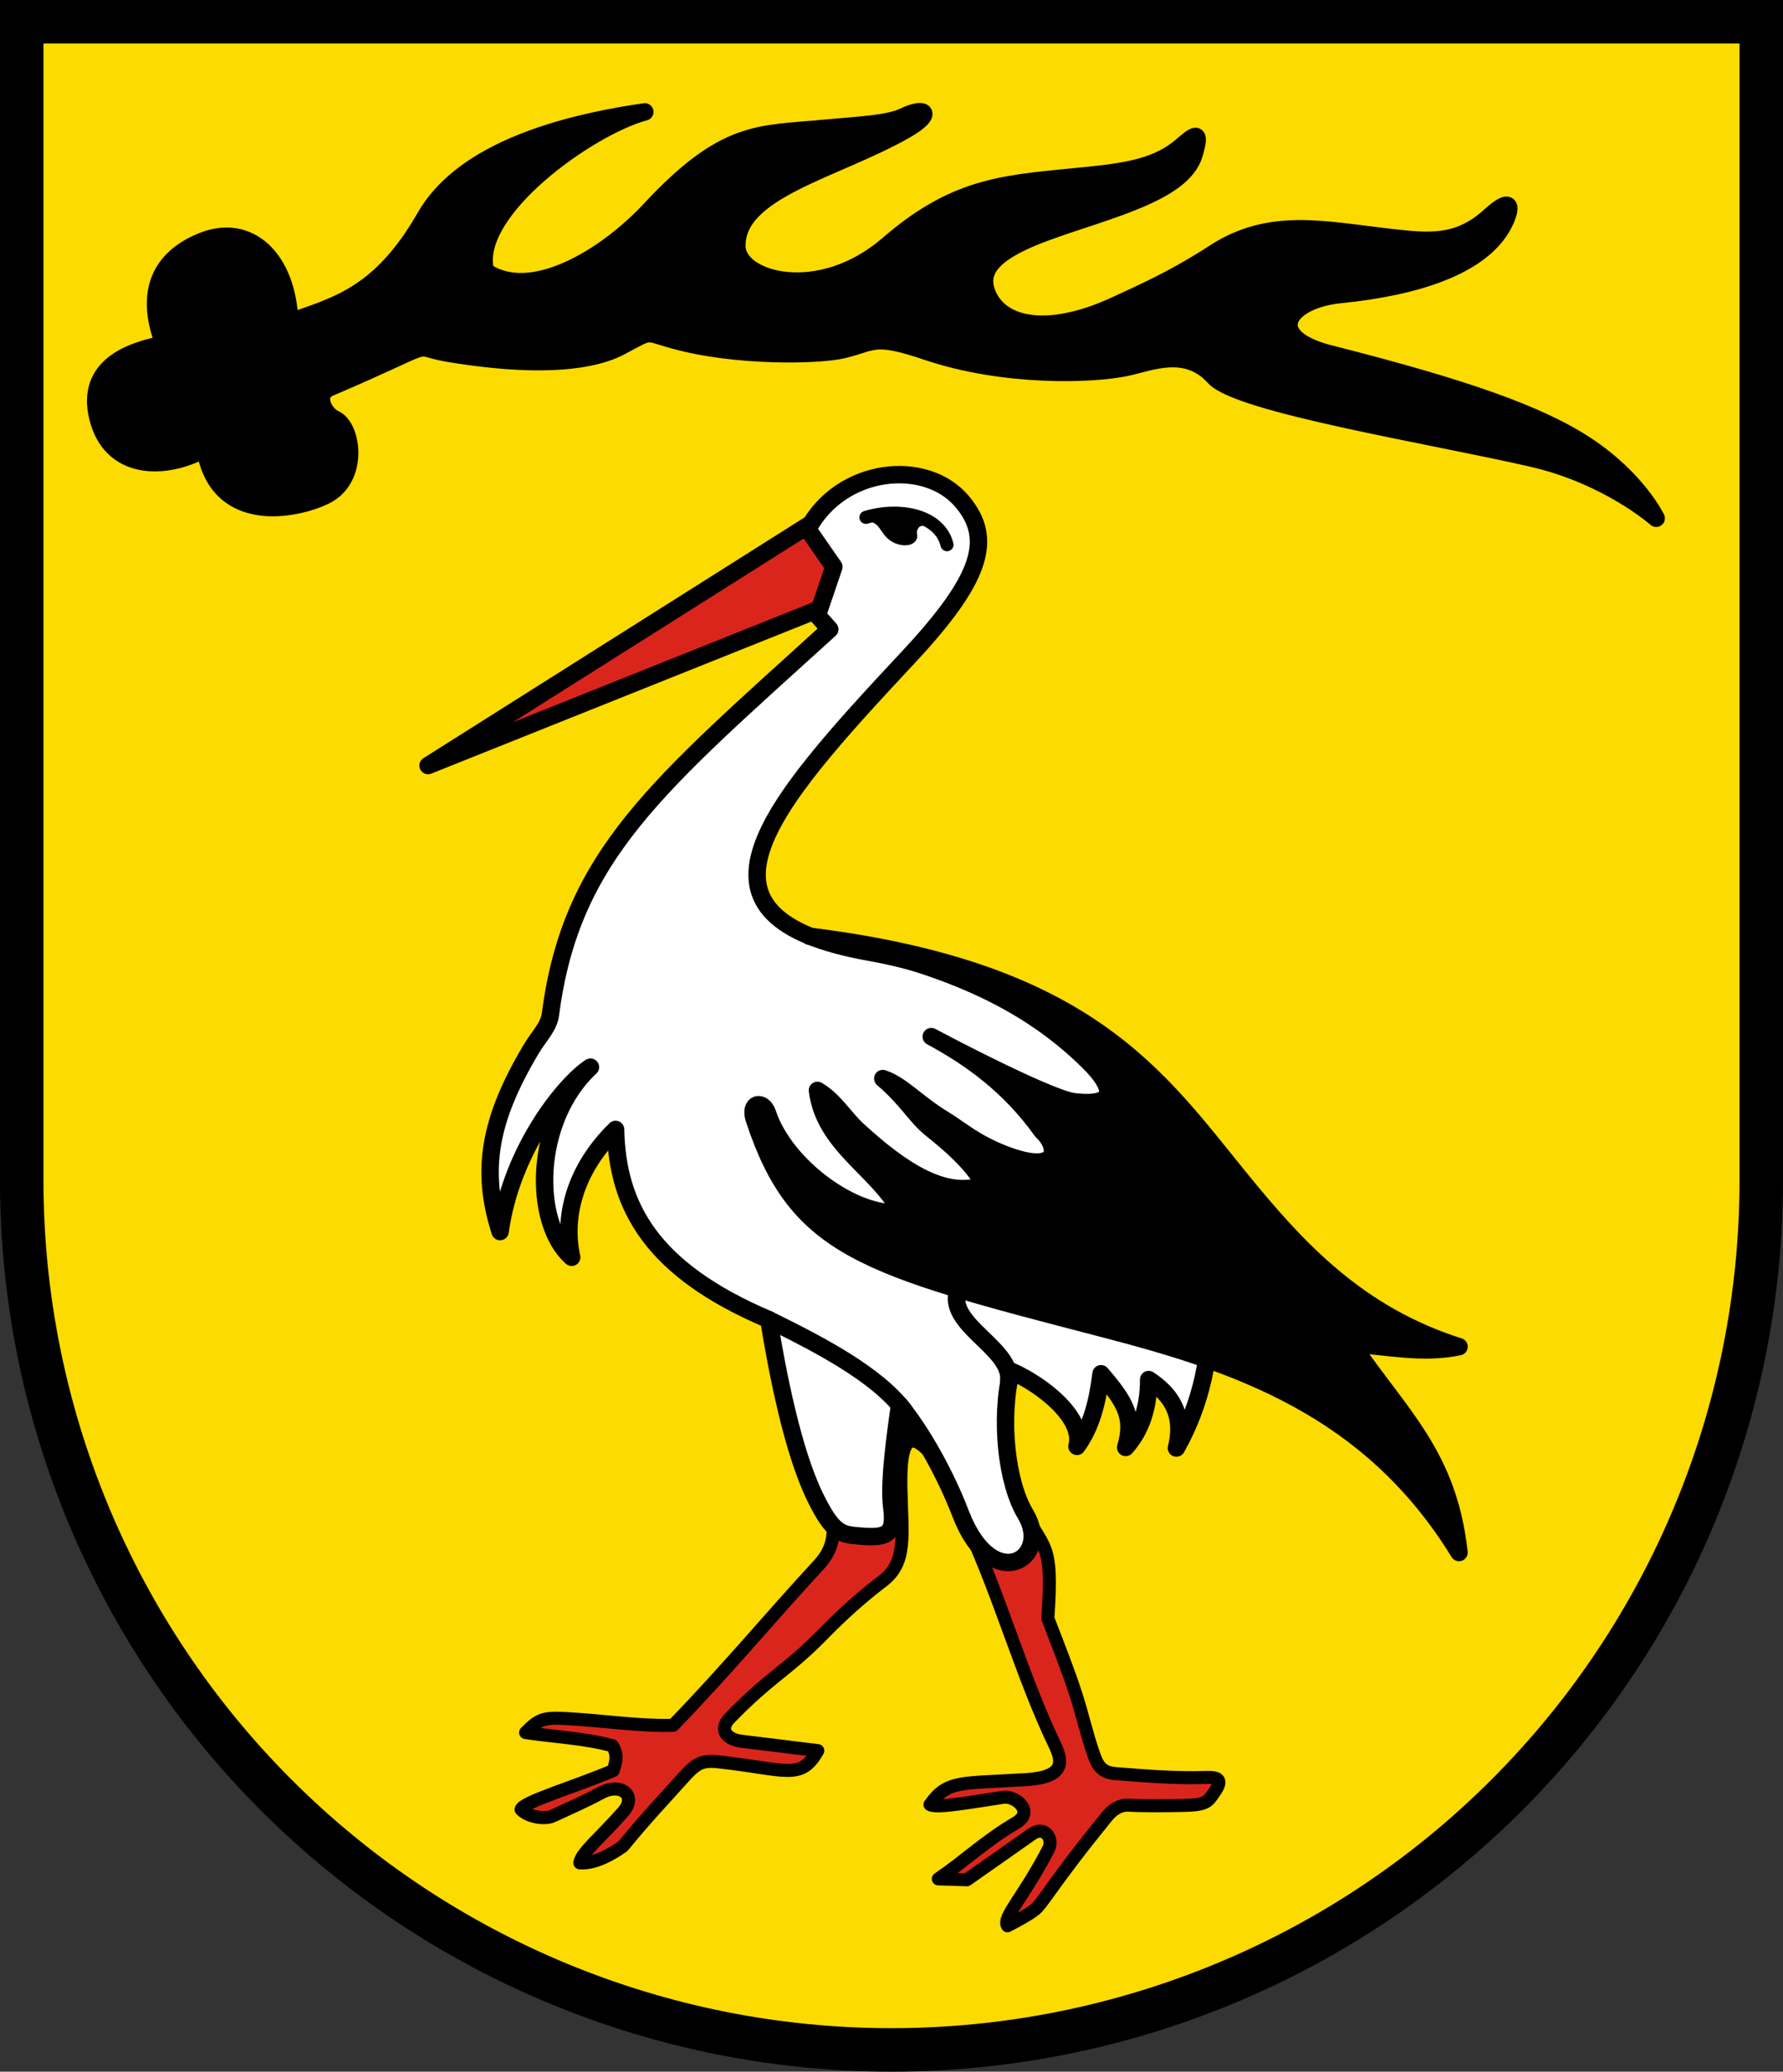 <?xml version="1.0" encoding="UTF-8"?>
<!-- Created with Inkscape (http://www.inkscape.org/) -->
<svg width="205mm" height="238.17mm" version="1.1" viewBox="0 0 205 238.17" xmlns="http://www.w3.org/2000/svg">
 <rect x="0" y="0" width="205" height="238.17" fill="#333333" stroke="none"/>
 <title>Wappen der Stadt Großbottwar</title>
 <g transform="translate(-205.48 -250.13)">
  <path d="m207.98 252.63 2.1e-4 133.24c4e-5 26.503 10.536 51.921 29.289 70.662 18.754 18.741 44.189 29.269 70.71 29.269 26.522 8e-5 51.957-10.528 70.711-29.269 18.754-18.741 29.29-44.158 29.289-70.662l-7.9e-4 -133.24z" fill="#fcdb00"/>
  <path d="m381.68 302.82c-11.435-2.636-33.774-6.224-36.584-9.332-3.222-3.564-7.365-1.699-10.137-1.115-3.836 0.808-13.946 1.194-22.928-1.84-6.16-2.081-6.008-1.068-9.617-0.202-2.785 0.668-12.296 0.891-19.499-1.115-3.398-0.947-2.401-1.205-6.041 0.733-4.65 2.476-12.992 1.957-19.912 0.78-4.73-0.804-0.201-1.76-13.58 3.968-1.807 0.774-0.68 3.036 0.58 3.601 2.066 0.926 2.885 6.866-1.096 8.818-3.424 1.678-12.376 3.448-13.818-5.378-4.745 2.583-10.803 2.429-12.308-3.558-1.505-5.988 3.843-7.751 7.612-8.474-1.976-5.047-1.211-9.509 4.264-11.795 5.475-2.286 9.936 1.929 10.172 9.261 4.978-1.876 10.278-2.816 15.582-12.086 3.975-6.948 13.977-10.471 25.249-12.094-6.46 1.725-20.119 11.458-18.31 18.342 5.228 3.559 13.763-1.565 18.929-7.109 8.591-9.222 12.449-8.633 19.884-9.332 3.991-0.375 7.423-0.484 9.292-1.375 2.545-1.212 3.458-0.31 0.12 1.585-8.089 4.593-19.47 6.884-19.331 13.367 0.085 3.961 9.532 6.578 17.374-0.207 8.219-7.111 13.863-7.004 23.315-7.992 4.562-0.477 7.821-1.094 10.441-3.34 1.547-1.326 2.282-1.954 1.453 0.893-1.321 4.537-10.072 6.439-17.065 9.006-5.365 1.97-7.784 3.988-6.841 6.776 1.402 4.147 7.192 5.27 15.176 1.475 2.022-0.961 6.112-2.668 11.054-5.88 6.371-4.141 12.474-2.651 20.158-1.777 4.471 0.508 7.839 0.881 11.498-2.435 3.108-2.816 2.187-0.227 1.568 0.945-2.517 4.759-9.928 7.176-18.745 8.057-6.193 0.618-8.894 4.871-1.198 6.822 15.39 3.903 24.101 6.942 29.576 10.592 5.817 3.878 7.934 8.311 7.934 8.311s-5.47-4.877-14.223-6.895z" fill="#000000" stroke="#000000" stroke-linejoin="round" stroke-width="2"/>
  <g fill="#da251d" stroke="#000000" stroke-linejoin="round">
   <path d="m301.87 308.34-47.173 29.801 47.44-18.976z" stroke-width="2"/>
   <path d="m316.59 425.32c3.901 8.392 6.42 17.635 10.156 25.391 0.972 2.017 1.135 3.742-3.306 4.017-7.496 0.464-9.02 0.025-11.032 2.87 0.778 0.471 4.999-0.343 8.446-0.844 1.359-0.198 3.644 1.636 1.428 2.948-3.618 2.142-5.63 4.185-8.917 6.435l3.283 0.101 7.492-5.261c1.429-1.004 2.519 0.522 1.888 1.739-2.907 5.61-5.311 7.854-4.712 8.813 1.327-0.689 2.414-1.299 2.986-1.737 1.015-0.676 1.941-2.844 8.497-10.881 0.546-0.67 1.398-1.312 2.477-1.248 1.586 0.095 4.108 0.074 6.399 0.026 2.515-0.053 2.685-0.452 3.386-1.452 1.001-1.428 0.672-1.823-0.988-1.763-3.564 0.128-7.126-0.191-10.323-0.437-1.606-0.123-2.068-0.913-2.54-2.266-0.763-2.188-1.267-4.47-1.989-6.719-0.935-2.913-2.102-5.817-3.266-8.86 0.639-9.099-0.467-7.694-3.018-12.81z" stroke-width="1.5"/>
   <path d="m301.1 424.47c0.312 1.657 0.371 3.565-1.489 5.576-5.652 6.111-10.348 11.825-16.737 18.436-4.02 0.109-7.862-0.531-12.293-0.774-2.664-0.147-3.145 0.075-4.667 1.609 3.219 0.481 6.936 0.659 9.997 1.522 0.573 1.032 0.462 1.644 0.076 2.841-4.212 1.817-10.405 3.612-10.598 4.482 0.767 0.83 2.693 1.193 3.668 0.734 1.86-0.876 3.778-1.686 5.485-2.628 2.31-1.275 4.247 0.278 2.578 2.173-2.609 2.962-4.817 4.717-4.974 5.853 1.54 0.132 3.455-0.835 4.949-1.906 2.785-3.395 4.808-5.494 6.578-7.483 1.816-2.041 2.334-2.465 4.595-2.208 7.67 0.872 9.299 2.153 11.236-1.304l-8.792-1.083c-1.582-0.195-2.608-1.235-1.407-2.576 4.751-4.915 6.633-5.471 10.805-9.738 2.127-2.176 4.43-4.267 6.818-6.071 2.874-2.171 2.247-5.203 2.131-10.842-0.14-6.818 1.638-6.277 4.392-2.695l-3.631-4.283z" stroke-width="1.5"/>
  </g>
  <path d="m300.88 322.48-1.421-1.606 1.897-5.576-3.005-4.324c3.807-7.162 13.552-8.15 17.74-3.196 3.631 4.295 2.282 8.866-6.251 17.994-16.301 17.439-27.031 29.809-4.33 33.844 31.83 5.658 46.671 36.735 35.227 56.99 0.97-3.932-0.652-6.198-3.191-7.874 6e-3 3.236-0.885 5.831-2.643 7.807 1.027-3.483-0.06-5.241-2.833-8.475-0.407 3.291-1.111 6.061-2.769 8.351 0.881-3.193-3.82-6.995-7.561-8.651-1.341 5.525-0.538 12.831 1.65 16.453 3.069 5.079-3.814 9.432-7.466-0.071-1.811-4.713-4.572-9.543-7.015-12.509-0.89 6.137-1.176 9.635-0.893 11.855 0.423 3.323-0.743 3.546-4.45 3.158-1.639-0.172-2.605-0.836-4.325-4.32-2.602-5.272-4.356-14.257-5.373-20.49-13.473-5.713-17.434-12.995-17.613-21.865-4.698 4.607-6.078 10.065-5.045 14.7-4.505-3.948-4.418-15.737 2.156-21.858-2.983 1.93-9.099 9.552-10.389 18.906-2.298-7.14-1.165-12.991 3.513-20.876 1.022-1.722 2.089-2.643 2.282-4.132 2.373-18.313 12.354-26.279 32.109-44.233z" fill="#ffffff" stroke="#000000" stroke-linejoin="round" stroke-width="2"/>
  <path d="m298.53 357.76c13.662 2.736 24.067 6.437 32.166 14.494 2.611 2.598 3.697 5.164-1.746 4.538-1.847-0.212-8.769-3.441-16.399-7.487 4.499 2.434 9.009 5.636 12.715 10.848 1.924 1.752 2.136 4.91-3.55 2.957-3.912-1.344-5.834-3.141-7.658-4.246-3.243-1.966-4.894-4.023-7.081-4.738 2.855 2.437 3.72 4.313 5.638 5.846 2.06 1.647 4.524 3.731 6.067 6.363-4.592 1.738-9.758-1.851-14.569-6.264-1.625-1.491-2.662-3.411-4.647-4.582 0.781 6.318 7 9.073 9.581 14.028-5.198 0.576-13.29-5.255-15.321-11.389-0.518-1.566-2.158-1.255-1.529 0.656 4.934 14.981 12.661 16.95 40.09 24.077 15.336 3.985 30.658 9.022 40.942 25.755-1.234-11.213-6.76-15.771-12.359-23.996 4.099 0.306 8.264 1.205 12.363 0.334-11.594-3.682-18.512-11.149-25.106-19.245-9.602-11.79-17.522-23.985-49.599-27.949z" fill="#000000" stroke="#000000" stroke-linejoin="round" stroke-width="2"/>
  <g fill="none" stroke="#000000" stroke-linecap="round">
   <path d="m305.04 309.61c3.985-1.202 8.51-0.177 9.32 3.145" stroke-width="1.5"/>
   <path d="m293.9 401.86c5.865 2.882 12.367 6.27 15.521 10.423" stroke-width="2"/>
   <path d="m315.65 398.33c-1.533 4.057 6.16 6.698 5.813 10.49" stroke-width="2"/>
  </g>
  <path d="m305.95 309.44c2.001-0.301 3.884-0.151 5.662 0.395-1.21-0.019-1.591 1.224-1.423 1.85 0.13 0.487-1.31 0.642-2.238-0.289-0.665-0.668-0.806-1.518-2.001-1.955z" fill="#000000" stroke="#000000" stroke-linecap="round" stroke-linejoin="round" stroke-width="1.5"/>
  <path d="m207.98 252.63 2.1e-4 133.24c4e-5 26.503 10.536 51.921 29.289 70.662 18.754 18.741 44.189 29.269 70.71 29.269 26.522 8e-5 51.957-10.528 70.711-29.269 18.754-18.741 29.29-44.158 29.289-70.662l-7.9e-4 -133.24z" fill="none" stroke="#000000" stroke-linecap="square" stroke-miterlimit="8" stroke-width="5"/>
 </g>
</svg>
